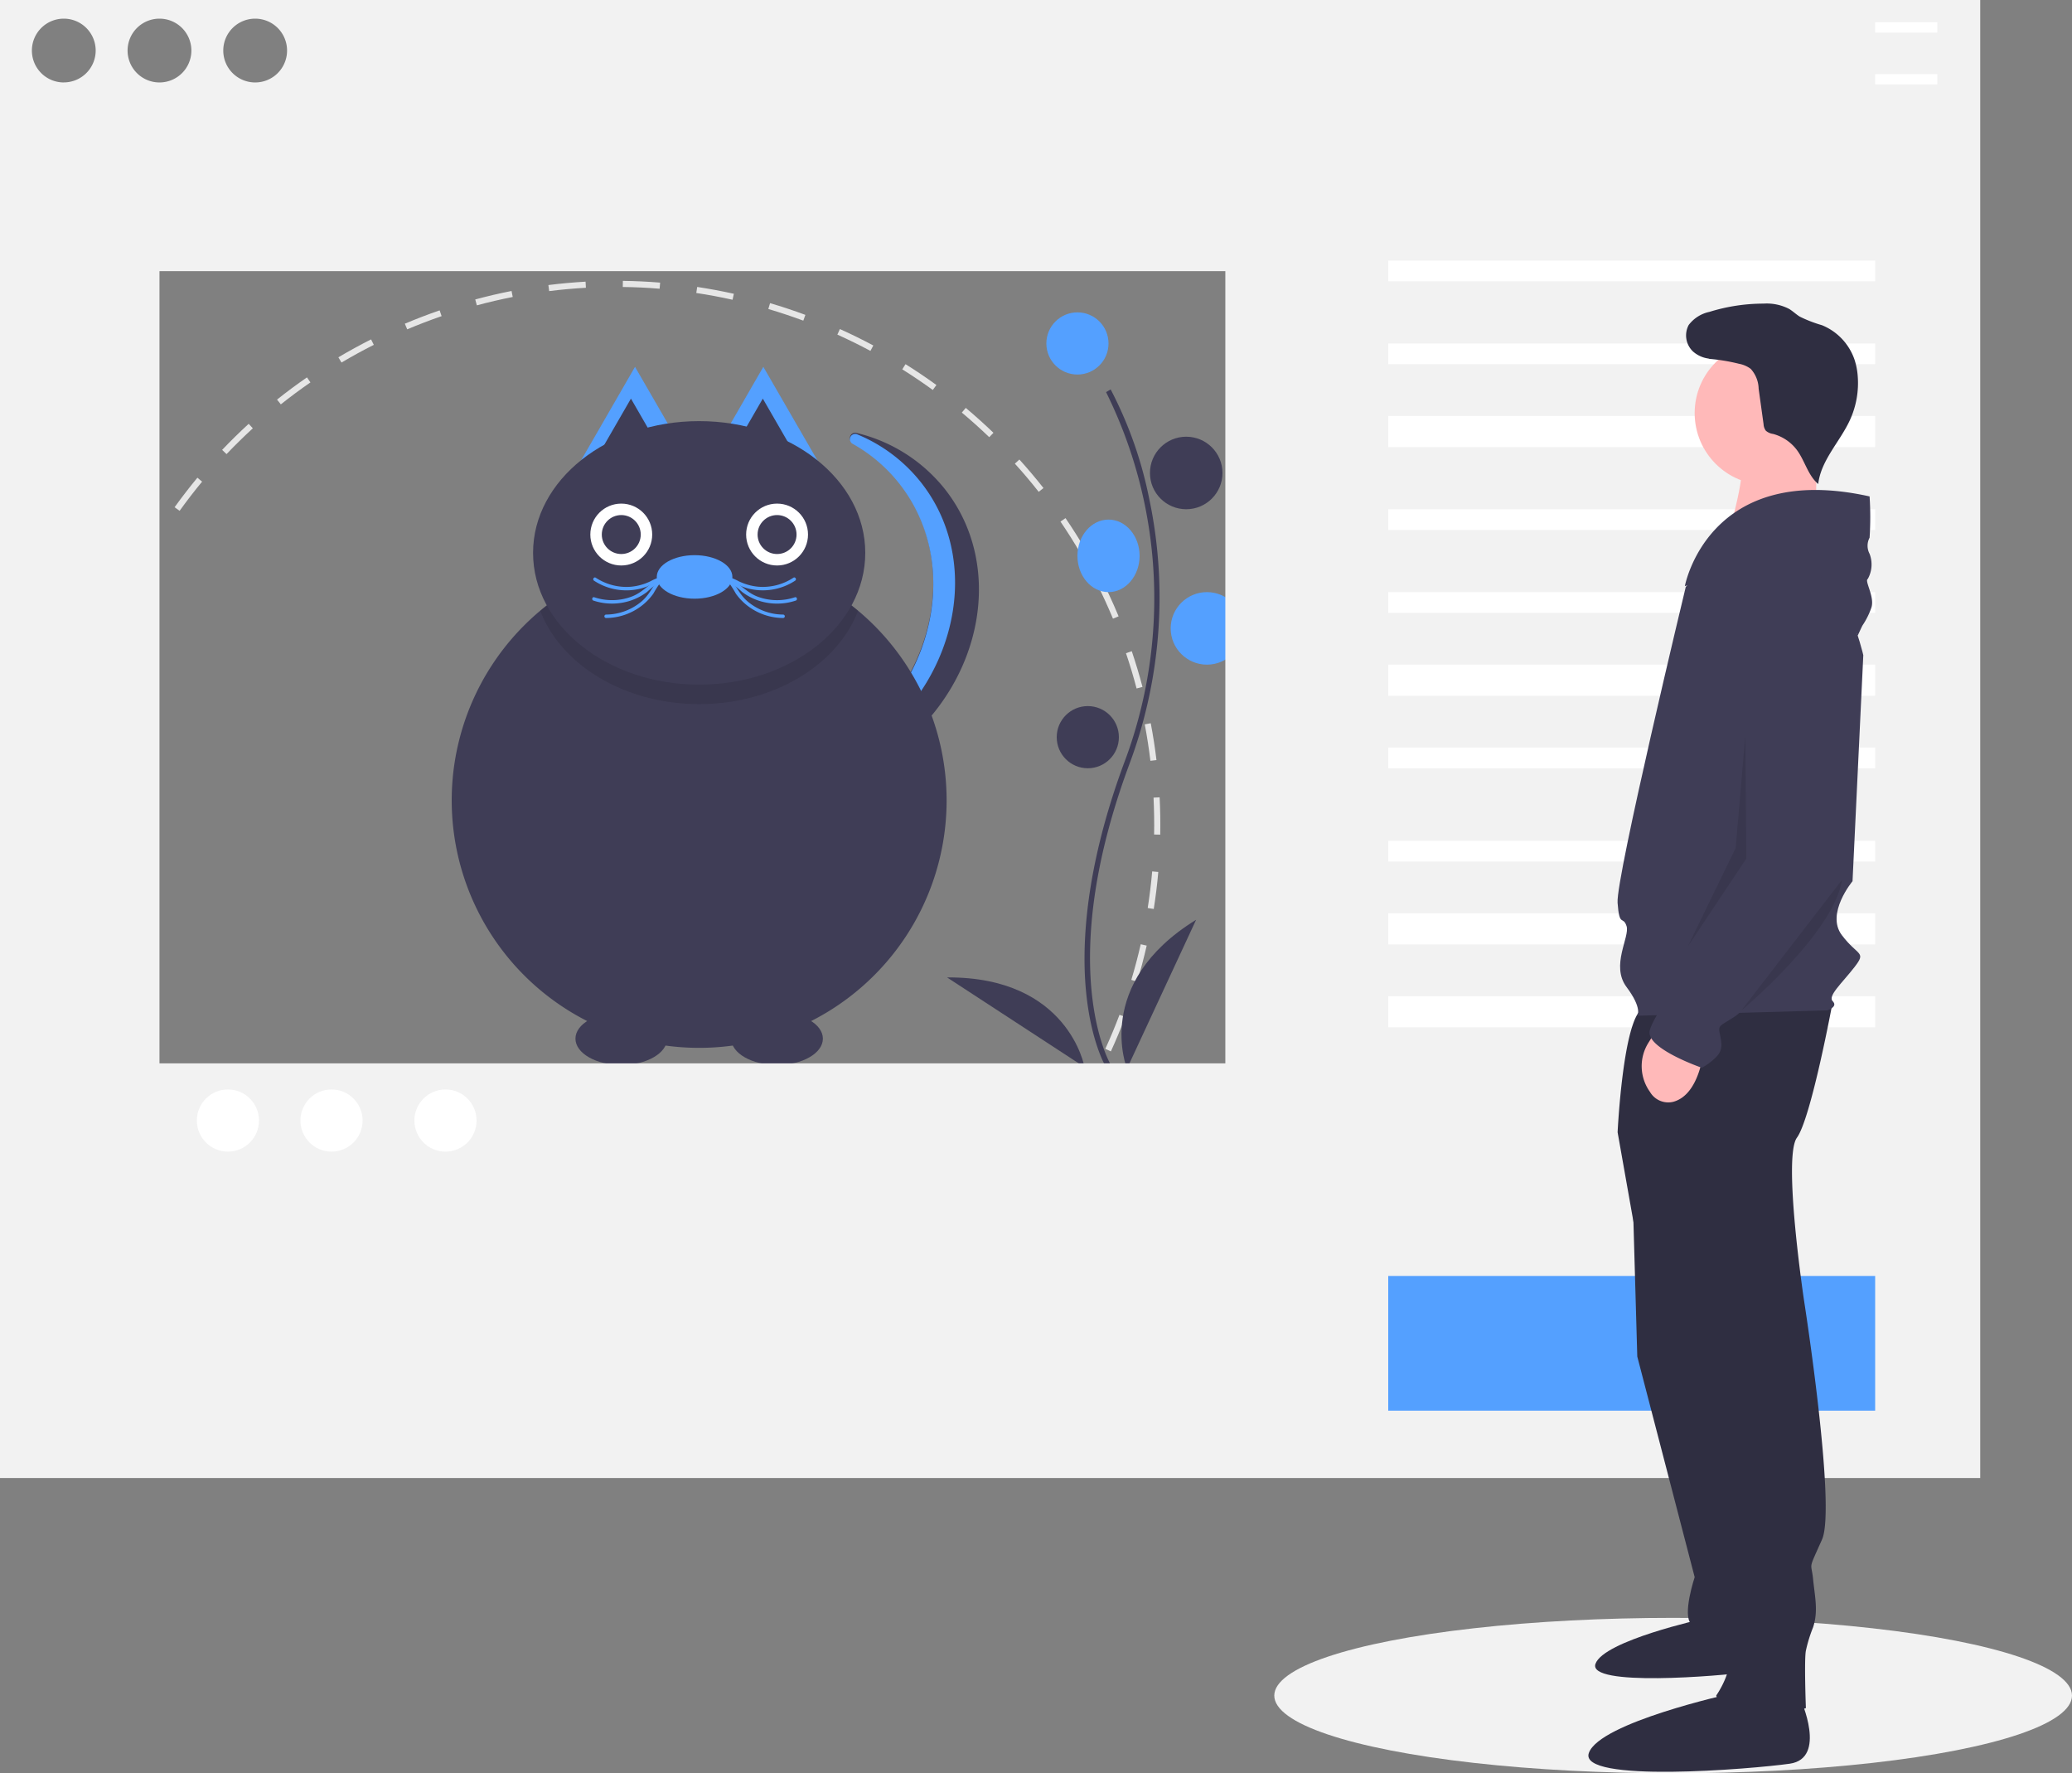 <svg xmlns="http://www.w3.org/2000/svg" width="200" height="171.148" viewBox="0 0 200 171.148"><rect x="0" y="0" width="200" height="171.148" fill="#808080" stroke="none"/><defs><style>.a{fill:#f2f2f2;}.b{fill:#e6e6e6;}.c{fill:#3f3d56;}.d{fill:#54a0ff;}.e{opacity:0.1;}.f{fill:#fff;}.g{fill:#2f2e41;}.h{fill:#ffb9b9;}</style></defs><ellipse class="a" cx="38.5" cy="7.5" rx="38.5" ry="7.5" transform="translate(123 156.148)"/><path class="b" d="M254.8,505.528c.229.534.472,1.075.721,1.606l-.534.251c-.252-.537-.5-1.083-.729-1.623Z" transform="translate(-243.033 -405.46)"/><path class="b" d="M337.71,251.357c.337.718.66,1.449.962,2.174l-.545.226c-.451-1.085-.95-2.179-1.477-3.237l.528-.263Q337.45,250.8,337.71,251.357Zm-2.242-4.265-.509.3c-.6-1.021-1.237-2.033-1.9-3.007l.488-.332C334.216,245.036,334.863,246.058,335.468,247.091Zm4.473,9.806c.383,1.134.732,2.293,1.035,3.446l-.57.15c-.3-1.139-.645-2.286-1.024-3.406Zm-8.521-15.749-.464.365c-.73-.928-1.5-1.843-2.3-2.718l.437-.4c.8.886,1.583,1.81,2.322,2.749Zm10.353,22.7c.224,1.173.41,2.369.552,3.556l-.585.07c-.141-1.173-.325-2.356-.546-3.516Zm-15.181-28.034-.409.425c-.851-.818-1.741-1.617-2.645-2.374l.379-.452C324.831,234.182,325.731,234.989,326.592,235.817ZM342.631,271c.06,1.2.079,2.408.057,3.6l-.59-.011c.022-1.181,0-2.379-.056-3.561Zm-21.548-39.793-.347.477c-.956-.694-1.947-1.363-2.947-1.99l.313-.5C319.113,229.826,320.116,230.5,321.083,231.205ZM342.5,278.2c-.1,1.192-.251,2.395-.437,3.574l-.583-.092c.183-1.166.329-2.355.432-3.534Zm-27.506-50.808-.278.52c-1.042-.557-2.115-1.086-3.192-1.57l.242-.538C312.852,226.29,313.938,226.825,314.991,227.388Zm26.388,57.917c-.266,1.164-.575,2.335-.92,3.48l-.565-.17c.341-1.132.647-2.29.909-3.441Zm-32.946-60.87-.2.553c-1.108-.41-2.244-.788-3.377-1.123l.167-.566C306.165,223.638,307.314,224.02,308.434,224.435Zm30.872,67.759c-.422,1.118-.887,2.236-1.384,3.322l-.536-.245c.491-1.074.951-2.179,1.368-3.284ZM301.534,222.4l-.128.576c-1.152-.256-2.329-.476-3.5-.653l.088-.583C299.178,221.919,300.368,222.141,301.534,222.4Zm34.782,76.335c-.57,1.05-1.183,2.094-1.822,3.1l-.5-.316c.632-1,1.238-2.028,1.8-3.067Zm-41.9-77.411-.048.588c-1.179-.1-2.375-.153-3.557-.168l.008-.59C292.016,221.168,293.226,221.225,294.418,221.323ZM332.464,304.8c-.707.962-1.457,1.911-2.228,2.822l-.45-.381c.762-.9,1.5-1.839,2.2-2.79ZM287.219,221.23l.033.589c-1.181.067-2.375.175-3.548.323l-.074-.585C284.817,221.407,286.025,221.3,287.219,221.23Zm40.6,89.057c-.833.857-1.707,1.695-2.6,2.492l-.393-.44c.88-.788,1.743-1.616,2.567-2.463Zm-47.744-88.157.114.579c-1.159.228-2.325.5-3.465.807l-.153-.569C277.726,222.635,278.9,222.361,280.077,222.129Zm42.386,92.955c-.943.733-1.923,1.443-2.914,2.11l-.329-.49c.98-.659,1.949-1.361,2.881-2.086ZM273.133,224l.192.558c-1.115.384-2.233.813-3.322,1.273l-.23-.543C270.875,224.823,272.006,224.389,273.133,224ZM316.5,319.1c-1.033.6-2.1,1.166-3.175,1.693l-.26-.53c1.062-.521,2.118-1.084,3.139-1.674Zm-49.721-91.772c-1.056.533-2.106,1.107-3.12,1.709l-.3-.507c1.026-.608,2.088-1.19,3.155-1.728Zm-6.117,3.626c-.974.672-1.935,1.385-2.858,2.119l-.367-.461c.933-.743,1.905-1.464,2.89-2.143Zm-5.562,4.43c-.87.8-1.723,1.635-2.536,2.489l-.427-.406c.822-.864,1.685-1.711,2.565-2.517Zm-4.895,5.148c-.753.91-1.484,1.858-2.171,2.816L247.55,243c.7-.969,1.434-1.927,2.2-2.848Zm-4.145,5.774c-.622,1.006-1.217,2.045-1.767,3.087l-.521-.275c.556-1.054,1.158-2.105,1.787-3.122Zm-3.319,6.288c-.479,1.079-.927,2.19-1.331,3.3l-.554-.2c.409-1.123.862-2.245,1.346-3.337Zm-2.435,6.683c-.328,1.137-.621,2.3-.871,3.451l-.577-.125c.252-1.167.548-2.341.88-3.49Zm-1.5,6.954c-.17,1.171-.3,2.362-.392,3.539l-.588-.045c.091-1.19.224-2.394.4-3.579Zm-.54,7.1c-.009,1.183.024,2.381.1,3.56l-.589.036c-.074-1.193-.107-2.4-.1-3.6Zm.44,7.1c.154,1.171.352,2.352.586,3.509l-.578.117c-.237-1.171-.437-2.365-.593-3.549Zm1.413,6.97c.314,1.138.671,2.28,1.063,3.4l-.557.2c-.4-1.128-.757-2.283-1.075-3.434Z" transform="translate(-230.697 -194.046)"/><path class="b" d="M513.813,613.259l.223.546c-.552.225-1.11.441-1.659.644l-.2-.553C512.715,613.7,513.267,613.481,513.813,613.259Z" transform="translate(-434.774 -485.551)"/><path class="c" d="M620.606,327.428c-.059-.1-1.447-2.414-1.928-7.228-.441-4.416-.158-11.86,3.7-22.244a44.857,44.857,0,0,0-1.777-35.7l.444-.258a39.4,39.4,0,0,1,3.717,10.53,45.941,45.941,0,0,1-1.9,25.607c-7.3,19.637-1.873,28.934-1.817,29.025Z" transform="translate(-513.838 -224.412)"/><circle class="d" cx="3" cy="3" r="3" transform="translate(101 30.148)"/><circle class="c" cx="3.5" cy="3.5" r="3.5" transform="translate(111 42.148)"/><ellipse class="d" cx="3" cy="3.5" rx="3" ry="3.5" transform="translate(104 50.148)"/><circle class="d" cx="3.5" cy="3.5" r="3.5" transform="translate(113 57.148)"/><circle class="c" cx="3" cy="3" r="3" transform="translate(102 68.148)"/><path class="c" d="M632.954,475.868s-3.335-8.21,6.671-14.368Z" transform="translate(-524.17 -372.728)"/><path class="c" d="M580.07,491.837s-1.518-8.731-13.267-8.656Z" transform="translate(-475.388 -388.846)"/><path class="c" d="M494.334,278.312a.509.509,0,0,0-.363.942,15.114,15.114,0,0,1,4.506,3.844c5.752,7.3,3.744,18.476-4.486,24.96a20.274,20.274,0,0,1-12.895,4.455,19.639,19.639,0,0,0,17.3-3.809c8.23-6.484,10.238-17.659,4.486-24.96A15.475,15.475,0,0,0,494.334,278.312Z" transform="translate(-411.671 -236.53)"/><path class="d" d="M505.484,283.532c5.752,7.3,3.744,18.476-4.486,24.96a20.565,20.565,0,0,1-10.476,4.348,20.313,20.313,0,0,0,12.577-4.458c8.23-6.484,10.238-17.658,4.486-24.96a15.233,15.233,0,0,0-6.209-4.666l-.038-.009a.509.509,0,0,0-.359.942A15.114,15.114,0,0,1,505.484,283.532Z" transform="translate(-418.678 -236.853)"/><path class="d" d="M219.229,138l3.4,5.881,3.4,5.881H212.438l3.4-5.881Z" transform="translate(-157.934 -102.594)"/><path class="d" d="M267.5,138l3.4,5.881,3.4,5.881H260.708l3.4-5.881Z" transform="translate(-193.819 -102.594)"/><path class="c" d="M225.235,149.956l2.095,3.629,2.095,3.628h-8.38l2.095-3.628Z" transform="translate(-164.333 -111.483)"/><path class="c" d="M274.843,149.956l2.095,3.629,2.095,3.628h-8.379l2.095-3.628Z" transform="translate(-201.213 -111.483)"/><path class="c" d="M428.207,347.363a23.885,23.885,0,1,1-8.541-18.3A23.885,23.885,0,0,1,428.207,347.363Z" transform="translate(-336.835 -270.119)"/><path class="e" d="M444.425,329.06c-2,5.218-8.112,9.015-15.343,9.015s-13.345-3.8-15.343-9.015a23.883,23.883,0,0,1,30.687,0Z" transform="translate(-361.594 -270.119)"/><ellipse class="c" cx="16.033" cy="12.716" rx="16.033" ry="12.716" transform="translate(51.454 40.644)"/><circle class="f" cx="2.986" cy="2.986" r="2.986" transform="translate(56.982 48.605)"/><circle class="f" cx="2.986" cy="2.986" r="2.986" transform="translate(72.021 48.605)"/><circle class="c" cx="1.88" cy="1.88" r="1.88" transform="translate(58.088 49.711)"/><circle class="c" cx="1.88" cy="1.88" r="1.88" transform="translate(73.127 49.711)"/><circle class="d" cx="0.553" cy="0.553" r="0.553" transform="translate(63.581 55.239)"/><path class="d" d="M440.059,332.362c-1.085.492-1.8,1.495-2.942,1.926a5.393,5.393,0,0,1-3.614.067c-.2-.067-.29.253-.088.32a5.7,5.7,0,0,0,3.629-.009,5.489,5.489,0,0,0,1.547-.822,8.963,8.963,0,0,1,1.636-1.2C440.421,332.56,440.252,332.274,440.059,332.362Z" transform="translate(-376.138 -276.711)"/><path class="d" d="M440.78,331.853a6.307,6.307,0,0,0-1.589.6,5.449,5.449,0,0,1-1.832.515,5.383,5.383,0,0,1-3.427-.867c-.179-.117-.346.17-.167.286a5.688,5.688,0,0,0,3.423.925,5.443,5.443,0,0,0,1.713-.371,9.983,9.983,0,0,1,1.967-.769C441.078,332.137,440.989,331.817,440.78,331.853Z" transform="translate(-376.426 -276.342)"/><path class="d" d="M443.617,330.888c-.844.8-1.2,1.948-2.091,2.719a5.378,5.378,0,0,1-3.462,1.3.166.166,0,0,0,0,.332,5.7,5.7,0,0,0,3.406-1.162,5.478,5.478,0,0,0,1.154-1.19,10.633,10.633,0,0,1,1.228-1.765c.156-.147-.079-.381-.235-.235Z" transform="translate(-379.56 -275.592)"/><circle class="d" cx="0.553" cy="0.553" r="0.553" transform="translate(69.403 55.239)"/><path class="d" d="M483.088,332.649a8.686,8.686,0,0,1,1.619,1.183,5.511,5.511,0,0,0,1.564.835,5.686,5.686,0,0,0,3.629.009c.2-.067.115-.387-.088-.32a5.391,5.391,0,0,1-3.614-.067c-1.14-.431-1.857-1.433-2.942-1.926-.193-.088-.362.2-.167.286Z" transform="translate(-413.088 -276.711)"/><path class="d" d="M481.615,332.173a9.043,9.043,0,0,1,1.888.737,5.489,5.489,0,0,0,1.793.4,5.688,5.688,0,0,0,3.423-.925c.178-.116.012-.4-.167-.286a5.365,5.365,0,0,1-3.427.867,5.527,5.527,0,0,1-1.832-.515,6.345,6.345,0,0,0-1.589-.6C481.495,331.817,481.405,332.137,481.615,332.173Z" transform="translate(-411.967 -276.342)"/><path class="d" d="M482.4,331.123a10.708,10.708,0,0,1,1.228,1.765,5.494,5.494,0,0,0,1.154,1.19,5.7,5.7,0,0,0,3.406,1.162.166.166,0,0,0,0-.332,5.362,5.362,0,0,1-3.462-1.3c-.892-.774-1.247-1.922-2.091-2.719C482.478,330.742,482.243,330.976,482.4,331.123Z" transform="translate(-412.601 -275.593)"/><ellipse class="c" cx="4.423" cy="2.543" rx="4.423" ry="2.543" transform="translate(55.545 97.701)"/><ellipse class="c" cx="4.423" cy="2.543" rx="4.423" ry="2.543" transform="translate(70.583 97.701)"/><ellipse class="d" cx="3.649" cy="2.101" rx="3.649" ry="2.101" transform="translate(63.396 53.581)"/><path class="a" d="M210.5,115.5V258.15H401.641V115.5Zm24.63,1.8a3.079,3.079,0,1,1-3.079,3.079A3.079,3.079,0,0,1,235.13,117.3Zm-18.473,6.158a3.079,3.079,0,1,1,3.079-3.079A3.079,3.079,0,0,1,216.658,123.454Zm6.158-3.079a3.079,3.079,0,1,1,3.079,3.079A3.079,3.079,0,0,1,222.815,120.375Zm105.961,97.751H225.894V141.67H328.776Z" transform="translate(-210.5 -115.5)"/><rect class="f" width="6" height="1" transform="translate(181 2.148)"/><rect class="f" width="6" transform="translate(181 5.148)"/><rect class="f" width="6" height="1" transform="translate(181 7.148)"/><rect class="f" width="47" height="2" transform="translate(134 25.148)"/><rect class="f" width="47" height="2" transform="translate(134 33.148)"/><rect class="f" width="47" height="3" transform="translate(134 40.148)"/><rect class="f" width="47" height="2" transform="translate(134 49.148)"/><rect class="f" width="47" height="2" transform="translate(134 57.148)"/><rect class="f" width="47" height="3" transform="translate(134 64.148)"/><rect class="f" width="47" height="2" transform="translate(134 72.148)"/><rect class="f" width="47" height="2" transform="translate(134 81.148)"/><rect class="f" width="47" height="3" transform="translate(134 88.148)"/><rect class="f" width="47" height="3" transform="translate(134 96.148)"/><circle class="f" cx="3" cy="3" r="3" transform="translate(19 105.148)"/><circle class="f" cx="3" cy="3" r="3" transform="translate(29 105.148)"/><circle class="f" cx="3" cy="3" r="3" transform="translate(40 105.148)"/><rect class="d" width="47" height="13" transform="translate(134 123.148)"/><path class="g" d="M824.459,554.946l.519,18.178,5.54,21.294s-1.212,3.636-.346,4.5,4.848,2.424,4.848,2.424l-3.289-45.358Z" transform="translate(-666.939 -442.199)"/><path class="g" d="M826.2,724.848s1.976,4.346-.79,4.742-15.542,1.449-14.751-.79,10.4-4.346,10.4-4.346Z" transform="translate(-656.655 -568.217)"/><path class="g" d="M839.836,492.032s-2.078,11.253-3.462,13.157.693,15.754.693,15.754,3.116,19.909,1.731,23.025-1.039,2.078-.866,3.809.519,3.116,0,4.674a13.7,13.7,0,0,0-.693,2.251c-.173.866,0,5.54,0,5.54s-7.444,2.6-8.656-1.212c0,0,1.731-2.424,1.212-4.328a23.057,23.057,0,0,1-.866-5.886v-3.635L820.966,515.4l-1.9-10.734s.519-10.907,2.424-11.945S839.836,492.032,839.836,492.032Z" transform="translate(-662.926 -395.386)"/><path class="g" d="M828.559,753.174s2.6,5.713-1.039,6.232-20.429,1.9-19.39-1.039,13.677-5.713,13.677-5.713Z" transform="translate(-654.765 -589.183)"/><circle class="h" cx="6.925" cy="6.925" r="6.925" transform="translate(163.578 32.944)"/><path class="h" d="M869.052,281.942l-.129,8.844-8.49.029s2.155-6.923,1.19-8.371S869.052,281.942,869.052,281.942Z" transform="translate(-693.683 -239.013)"/><path class="c" d="M825.631,320.93s6.059-7.791,10.734-4.5,6.406,11.08,6.406,11.08l-1.039,21.814s-2.6,3.116-1.039,5.194,2.424,1.558,1.212,3.116-2.6,2.77-2.077,3.289-.519.866-.519.866l-18.351.519s.519-.692-1.039-2.77.346-4.847,0-5.886-.693.173-.866-2.251S825.631,320.93,825.631,320.93Z" transform="translate(-662.916 -264.275)"/><path class="h" d="M834.117,505.395s-.346,4.328-2.943,5.021a2.037,2.037,0,0,1-2.237-.956,4.252,4.252,0,0,1-.136-4.77l.641-1.026Z" transform="translate(-669.671 -404.074)"/><path class="c" d="M862.2,300.441a30.273,30.273,0,0,1,0,3.982,1.656,1.656,0,0,0,0,1.558,2.864,2.864,0,0,1-.173,2.424c-.346.173.693,1.731.346,2.77a7.511,7.511,0,0,1-.865,1.731c-.173.346-.452.967-.452.967s-5.088-10.835-9.243-8.238a30.108,30.108,0,0,1-7.444,3.462S846.616,296.978,862.2,300.441Z" transform="translate(-681.738 -252.529)"/><path class="c" d="M844.784,333.5s5.54.519,5.194,7.791.519,18.7.519,18.7-9.522,14.542-11.08,15.581-1.731.866-1.558,1.731.346,1.558-.346,2.251a5.978,5.978,0,0,1-1.385,1.039s-5.54-1.9-5.021-3.636,2.943-4.5,2.943-4.5,4.155-6.752,4.328-7.791.173-.866.693-1.385,1.9-2.6,1.9-3.636v-3.289l-1.451-17.578a5.1,5.1,0,0,1,1.351-3.947A4.409,4.409,0,0,1,844.784,333.5Z" transform="translate(-671.856 -277.538)"/><path class="g" d="M848.109,234.943a2.822,2.822,0,0,1-2.615-.6,2.135,2.135,0,0,1-.423-2.557,3.372,3.372,0,0,1,1.994-1.268,17.653,17.653,0,0,1,5.243-.8,4.707,4.707,0,0,1,2.458.511c.359.217.663.515,1.018.739a12.7,12.7,0,0,0,2.152.833,5.521,5.521,0,0,1,3.146,3.332,6.654,6.654,0,0,1,.306,1.565,8.576,8.576,0,0,1-.748,4.251c-.966,2.106-2.8,3.877-3.064,6.18-.99-.831-1.28-2.224-2.046-3.265a4.233,4.233,0,0,0-2.311-1.568,1.345,1.345,0,0,1-.7-.313,1.159,1.159,0,0,1-.219-.631l-.475-3.421a2.948,2.948,0,0,0-.762-1.914,2.707,2.707,0,0,0-1.134-.492,18.3,18.3,0,0,0-2.961-.483" transform="translate(-682.072 -200.415)"/><path class="e" d="M875.339,446.5l-9.719,12.612S874.57,451.631,875.339,446.5Z" transform="translate(-697.54 -361.577)"/><path class="e" d="M640.552,276.575l.092,11.911L635,296.953l4.618-9.493Z" transform="translate(-472.081 -205.616)"/></svg>